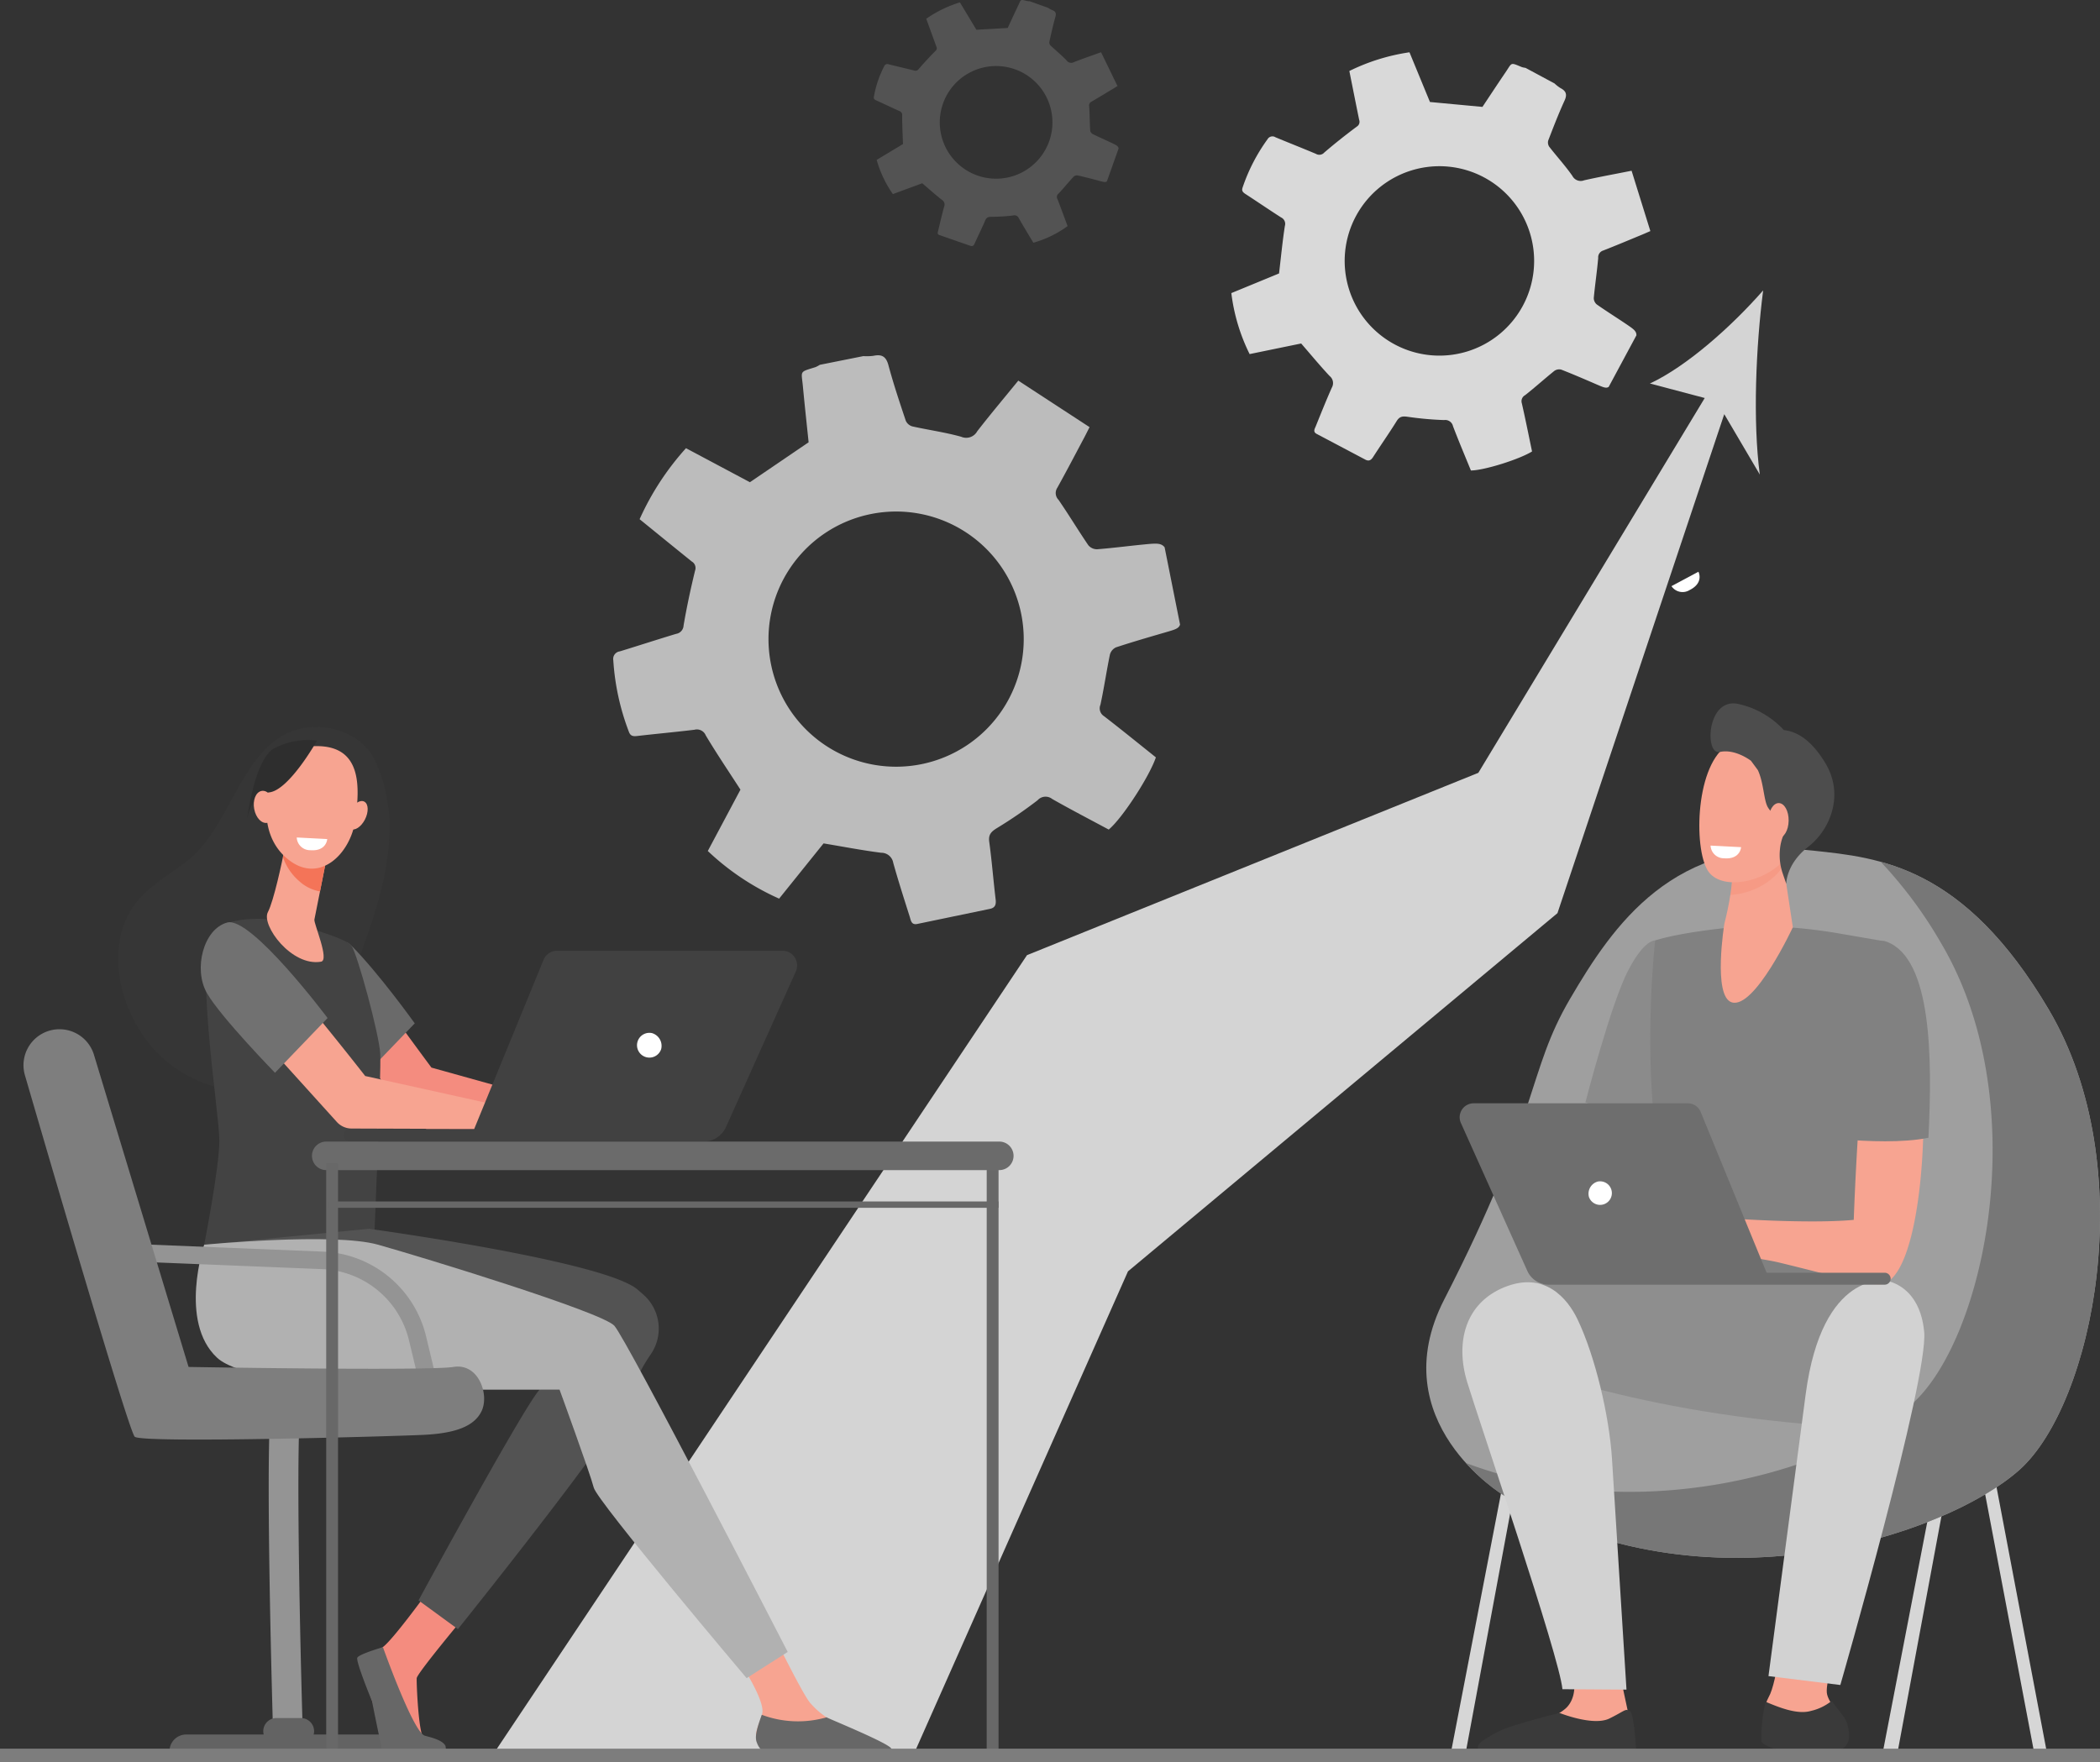 <svg xmlns="http://www.w3.org/2000/svg" width="448.922" height="376.785" viewBox="0 0 448.922 376.785">
  <rect x="0" y="0" width="448.922" height="376.785" fill="#333333" stroke="none"/>
  <g id="Achieve_Operational_" data-name="Achieve Operational " transform="translate(-368.478 -2813.412)">
    <path id="Path_9641" data-name="Path 9641" d="M675.4,551.42c-6.741,7.693-16.318,16.231-24.205,19.906l11.718,3.1-48.4,80.141L518.03,693.55,403.86,864.5l89.935-.044,45.825-103.3,91.809-76.587,35.656-106.688,7.6,12.911C673.163,579.323,673.859,563.423,675.4,551.42Z" transform="translate(69.991 2324.084)" fill="#d4d4d4"/>
    <g id="Group_7078" data-name="Group 7078" transform="translate(673.379 2963.805)">
      <rect id="Rectangle_814" data-name="Rectangle 814" width="2.676" height="61.306" transform="translate(132.598 223.96) rotate(169.263)" fill="#d6d6d6"/>
      <path id="Path_9660" data-name="Path 9660" d="M1324.783,1811.116h-3.163l11.787-61.016,2.625.5Z" transform="translate(-1316.431 -1586.387)" fill="#d6d6d6"/>
      <path id="Path_9661" data-name="Path 9661" d="M1544.539,1811.116h-3.159l11.783-61.016,2.626.5Z" transform="translate(-1443.881 -1586.387)" fill="#d6d6d6"/>
      <path id="Path_9662" data-name="Path 9662" d="M1382.058,1811.494l2.566.033-11.3-60.777-2.625.5Z" transform="translate(-1344.895 -1586.764)" fill="#184655"/>
      <path id="Path_9663" data-name="Path 9663" d="M1391.925,1434.806c14.034,1.5,32.2,3.087,50.43,34.032,19.928,33.818,9.438,84.333-6.293,98.371s-67.1,31.37-110.283,5.423c0,0-26.077-15.726-12.694-41.824,20.591-40.161,17.684-48.537,26.891-64.275S1362.135,1431.617,1391.925,1434.806Z" transform="translate(-1309.265 -1403.328)" fill="#9f9f9f"/>
      <path id="Path_9664" data-name="Path 9664" d="M1454.056,1472.628c-12.447-21.12-24.855-28.558-35.944-31.638a92.79,92.79,0,0,1,12.988,17.537c19.927,33.818,9.439,84.333-6.292,98.371-13.95,12.45-55.925,27.484-95.368,12.631a40.138,40.138,0,0,0,8.04,6.893c43.185,25.946,94.553,8.615,110.283-5.423S1473.983,1506.446,1454.056,1472.628Z" transform="translate(-1320.966 -1407.118)" fill="#777"/>
      <path id="Path_9665" data-name="Path 9665" d="M1393.8,1557.66l-3.608,10.825,11-4.326Z" transform="translate(-1356.198 -1474.78)" fill="#f79c8d"/>
      <path id="Path_9666" data-name="Path 9666" d="M1405.172,1480.99c-.735.03-2.743.7-5.68,6.229-3.751,7.065-9.232,28.4-9.232,28.4l16.361,6.074,2.1-4.453,3.462-34.288S1405.378,1480.982,1405.172,1480.99Z" transform="translate(-1356.238 -1430.316)" fill="#8b8b8b"/>
      <path id="Path_9667" data-name="Path 9667" d="M1445.955,1473.67c-4.68,0-16.256,1.365-21.628,3.079,0,0-3.949,33.809,3.553,59.5,1.68,5.751-1.391,23.843-1.391,23.843l48.482-.639s-5.742-43.731-3.579-50.8,2.213-31.68,2.213-31.68-.331-.05-10.891-1.869A110.337,110.337,0,0,0,1445.955,1473.67Z" transform="translate(-1375.393 -1426.071)" fill="#818181"/>
      <path id="Path_9668" data-name="Path 9668" d="M1485.328,1828.8s-1.071,12.337-3.045,15.752.105,9.225.205,10.023,4.15,1.936,10.585,1.252,6.331-2.164,5.814-4.553-3.945-5.466-4.15-7.746,1.97-10.476,1.97-10.476Z" transform="translate(-1409.117 -1632.029)" fill="#f7a491"/>
      <path id="Path_9669" data-name="Path 9669" d="M1383.271,1654.124s-33.465-1.853-40.938,2.659,1.353,13.773,1.353,13.773,27.244,11.808,72.858,14.429c10.8.621,11.732-28.068,9.711-30.441S1383.271,1654.124,1383.271,1654.124Z" transform="translate(-1326.701 -1530.286)" fill="#8e8e8e"/>
      <path id="Path_9670" data-name="Path 9670" d="M1492.917,1879.569c6.628-.7,5.8-3.948,5.272-6.41-.336-1.541-2.234-3.361-3.369-5.079a10.987,10.987,0,0,1-4.431,2.147c-2.986.878-7.086-.861-9.695-1.954a31.791,31.791,0,0,0-.886,8.519C1479.913,1877.615,1486.293,1880.27,1492.917,1879.569Z" transform="translate(-1408.153 -1654.809)" fill="#3a3a3a"/>
      <path id="Path_9671" data-name="Path 9671" d="M1491.366,1678.435c-1.336,10.086-7.956,60.281-7.956,60.281l15.362,1.9s18.889-65.52,17.923-75.542-8.04-10.866-8.04-10.866S1494.906,1651.746,1491.366,1678.435Z" transform="translate(-1410.261 -1530.739)" fill="#d2d2d2"/>
      <path id="Path_9672" data-name="Path 9672" d="M1466.589,1490.419c-4.533-1.693-6.75,39.009-7.364,55.761-8.028.768-22.019,0-25.5-.256-1.638-.122-5.414-1.5-7.044-1.714a16.314,16.314,0,0,0-4-.189c-.3.05-8.67,3.461-9.384,4.209-.886.928-3.289,3.268-2.881,4.28s4.616-2.818,4.616-2.818l2.058-1.151c-2.562,2.495-7.448,5.779-6.741,6.972.685,1.167,5.1-2.167,8.233-4.44-2.693,2.424-6.041,6.767-5.272,7.443.693.609,4.5-4.414,8.569-5.864,1.507-.537,3.011.95,4.2,1.13a8.658,8.658,0,0,0,3.075.172l4.406-1.243c1.5.135,1.537,1.021,3.054,1.34,1.76.374,4.646.764,6.884,1.31,12.9,3.142,17.205,4.6,21.158,4.6C1476.607,1559.953,1477.3,1494.422,1466.589,1490.419Z" transform="translate(-1367.847 -1435.754)" fill="#f7a491"/>
      <path id="Path_9673" data-name="Path 9673" d="M1539.436,1523.378c.849-17.163.726-38.313-8.926-41.921-3.81-1.424-10.523,7.137-9.317,42.27C1526.347,1524.151,1533.912,1524.491,1539.436,1523.378Z" transform="translate(-1432.09 -1430.501)" fill="#818181"/>
      <path id="Path_9674" data-name="Path 9674" d="M1361.736,1853.93s1.34,4.285-1.058,7.116-12.374,5.612-13.681,7.145a4.278,4.278,0,0,0-1.209,2.84l27.991-.769-.306-8.426-1.289-6.053Z" transform="translate(-1330.446 -1646.603)" fill="#f7a491"/>
      <path id="Path_9675" data-name="Path 9675" d="M1352.975,1873.345s7.191,2.9,10.665,1.185,3.369-2.192,4.372-1.554,1.366,9.25,1.366,9.25l-31.475.21c-2.189-.05-3.3-1.66-1.516-3.033a25.328,25.328,0,0,1,3.432-2.033C1342.28,1875.963,1352.975,1873.345,1352.975,1873.345Z" transform="translate(-1324.481 -1657.492)" fill="#3a3a3a"/>
      <path id="Path_9676" data-name="Path 9676" d="M1352.271,1662.977c-2.163-4.536-7.082-10.446-15.739-6.884-8.258,3.394-10.472,11.732-7.868,20.272s19.755,58.744,20.356,65.645l13.694.092s-2.487-39.753-3.1-49.36C1359.021,1683.492,1356.014,1670.828,1352.271,1662.977Z" transform="translate(-1319.917 -1531.234)" fill="#d2d2d2"/>
      <path id="Path_9677" data-name="Path 9677" d="M1329.238,1563.91h45.772a2.98,2.98,0,0,1,2.76,1.853l14.092,34.376H1417.1a1.277,1.277,0,0,1,1.277,1.277h0a1.276,1.276,0,0,1-1.277,1.276h-71.824a5.015,5.015,0,0,1-4.574-2.961l-14.193-31.613A2.989,2.989,0,0,1,1329.238,1563.91Z" transform="translate(-1319.112 -1478.406)" fill="#6e6e6e"/>
      <path id="Path_9678" data-name="Path 9678" d="M1391.951,1606.967a2.519,2.519,0,1,0,1.89-3.285A2.692,2.692,0,0,0,1391.951,1606.967Z" transform="translate(-1357.182 -1501.446)" fill="#fff"/>
      <path id="Path_9679" data-name="Path 9679" d="M1472.311,1437.96l2.238,14.76s-8.177,17.575-13.063,16.05c-4.1-1.277-1.575-16.831-1.575-16.831s2.235-8.35,1.563-12.53S1472.311,1437.96,1472.311,1437.96Z" transform="translate(-1396.188 -1404.853)" fill="#f7a491"/>
      <path id="Path_9680" data-name="Path 9680" d="M1464.3,1439.407c-.668-4.179,10.833-1.453,10.833-1.453l.185,1.223a6.812,6.812,0,0,1-1.248,2.058,15.16,15.16,0,0,1-10.06,4.554A22.852,22.852,0,0,0,1464.3,1439.407Z" transform="translate(-1399.01 -1404.85)" fill="#f47458" opacity="0.2"/>
      <g id="Group_7077" data-name="Group 7077" transform="translate(58.366)">
        <path id="Path_9681" data-name="Path 9681" d="M1467.865,1383.082c.323-.117,2.6,16.811-1.722,21.473s-12.765,6.184-15.789,2.511c-3.349-4.057-3.18-22.253,3.553-27.046S1467.865,1383.082,1467.865,1383.082Z" transform="translate(-1448.218 -1370.86)" fill="#f7a491"/>
        <path id="Path_9682" data-name="Path 9682" d="M1459.785,1360.455a18.685,18.685,0,0,1,9.808,5.595c2.361.278,5.574,1.584,8.888,7.074,4.079,6.75,1.067,14.227-3.679,17.9s-4.68,7.906-4.68,7.906l-.752-2.193a12.246,12.246,0,0,1-.6-5.162,10.044,10.044,0,0,1,.769-3.1c1.143-2.449-2.453-4.079-3.461-6.116-.777-1.571-.815-5.162-2.037-7.754l-1.462-1.982s-3.369-2.621-6.663-1.883S1453.106,1359.094,1459.785,1360.455Z" transform="translate(-1451.534 -1360.351)" fill="#4d4d4d"/>
        <path id="Path_9683" data-name="Path 9683" d="M1483.389,1414.785c-.034,2.066.9,3.755,2.1,3.775s2.189-1.638,2.222-3.7-.9-3.755-2.1-3.776S1483.422,1412.718,1483.389,1414.785Z" transform="translate(-1468.615 -1389.771)" fill="#f7a491"/>
      </g>
      <path id="Path_9684" data-name="Path 9684" d="M1460.464,1433.066l-6.523-.336a2.854,2.854,0,0,0,2.886,2.717C1460.321,1435.729,1460.464,1433.066,1460.464,1433.066Z" transform="translate(-1393.17 -1402.328)" fill="#fff"/>
    </g>
    <path id="Path_9723" data-name="Path 9723" d="M1005.052,651.99c-2.059-1.39-4.167-2.706-6.2-4.136a1.8,1.8,0,0,1-.656-1.374c.268-2.864.7-5.715.947-8.578a1.518,1.518,0,0,1,1.062-1.584c2.819-1.1,5.607-2.279,8.405-3.433.454-.186.9-.391,1.684-.729-1.338-4.3-2.657-8.542-4.013-12.9-3.6.716-6.887,1.311-10.144,2.043a1.994,1.994,0,0,1-2.512-.939c-1.511-2.174-3.323-4.139-4.949-6.237a1.634,1.634,0,0,1-.212-1.346c1.107-2.864,2.211-5.735,3.488-8.523.614-1.338.307-2.059-.892-2.683a8.256,8.256,0,0,1-1.251-.976l-6.211-3.338a4.242,4.242,0,0,1-.779-.163c-2.526-1.033-2.038-1.012-3.473,1.1-1.747,2.568-3.451,5.166-4.949,7.412l-11.22-1.049c-1.413-3.43-2.89-7.018-4.377-10.627a43.182,43.182,0,0,0-12.856,4c.711,3.543,1.393,7,2.1,10.449a1.192,1.192,0,0,1-.517,1.448c-2.376,1.778-4.71,3.617-6.958,5.552a1.4,1.4,0,0,1-1.76.268c-2.874-1.209-5.775-2.35-8.652-3.546a1.209,1.209,0,0,0-1.707.425,38.46,38.46,0,0,0-5.324,10.317c-.262.726.087,1.041.635,1.4,2.539,1.65,5.038,3.362,7.587,4.994a1.517,1.517,0,0,1,.813,1.825c-.506,3.281-.823,6.591-1.243,10.155l-10.2,4.2a40.22,40.22,0,0,0,3.908,13.04c3.86-.795,7.618-1.566,11.02-2.266,2.122,2.447,4.036,4.771,6.092,6.963a1.932,1.932,0,0,1,.461,2.475c-1.211,2.725-2.316,5.5-3.435,8.262-.22.545-.656,1.183.2,1.634q5.2,2.746,10.406,5.5c.737.388,1.2.142,1.65-.553,1.66-2.586,3.435-5.1,5.051-7.708.624-1.007,1.293-1.047,2.339-.9a70.639,70.639,0,0,0,7.786.7,1.7,1.7,0,0,1,1.909,1.314c1.214,3.2,2.557,6.357,3.824,9.465,2.777,0,10.343-2.371,13.071-4.065-.713-3.41-1.4-6.863-2.182-10.3a1.462,1.462,0,0,1,.716-1.744c2.119-1.668,4.12-3.485,6.224-5.175a1.787,1.787,0,0,1,1.477-.283c2.565,1,5.1,2.1,7.626,3.192,1.413.611,1.983.863,2.526.5l5.924-11.02C1007.334,653.537,1006.718,653.115,1005.052,651.99Zm-22.019-3.863a20.25,20.25,0,0,1-27.425,8.245h0a20.251,20.251,0,0,1-8.246-27.425h0a20.25,20.25,0,0,1,27.425-8.245h0a20.248,20.248,0,0,1,8.246,27.425Z" transform="translate(-289.014 2230.662)" fill="#d9d9d9"/>
    <path id="Path_9724" data-name="Path 9724" d="M530.283,881.378c-3.331.325-6.648.766-9.984,1.023a2.421,2.421,0,0,1-1.859-.863c-2.182-3.2-4.178-6.53-6.381-9.719a2.047,2.047,0,0,1-.257-2.554c1.98-3.561,3.865-7.178,5.78-10.776.309-.582.6-1.177,1.122-2.2l-15.235-9.945c-3.126,3.834-6.024,7.275-8.778,10.826a2.683,2.683,0,0,1-3.415,1.18c-3.436-.962-7-1.445-10.49-2.227a2.2,2.2,0,0,1-1.374-1.217c-1.309-3.923-2.628-7.849-3.7-11.844-.511-1.917-1.448-2.4-3.228-2.02a11.339,11.339,0,0,1-2.135.061q-4.658.932-9.313,1.862a5.658,5.658,0,0,1-.947.5c-3.509,1.1-2.985.7-2.665,4.12.391,4.167.85,8.327,1.222,11.941-4.327,2.945-8.371,5.7-12.549,8.539l-13.664-7.275a58.166,58.166,0,0,0-9.916,15.182c3.777,3.069,7.453,6.069,11.151,9.043a1.608,1.608,0,0,1,.705,1.949c-.941,3.884-1.786,7.8-2.457,11.736a1.891,1.891,0,0,1-1.6,1.788C426.3,901.7,422.312,903,418.3,904.231a1.627,1.627,0,0,0-1.408,1.907,51.811,51.811,0,0,0,3.328,15.279c.351.981.984,1.007,1.859.9,4.052-.467,8.114-.834,12.164-1.327a2.046,2.046,0,0,1,2.41,1.2c2.29,3.842,4.8,7.548,7.422,11.611-2.135,4.01-4.558,8.563-6.982,13.113A54.152,54.152,0,0,0,452.341,957.1l9.5-11.81c4.3.719,8.285,1.489,12.3,2a2.592,2.592,0,0,1,2.6,2.174c1.08,3.868,2.313,7.695,3.525,11.524.239.758.333,1.791,1.605,1.526q7.761-1.613,15.521-3.223c1.1-.228,1.369-.886,1.238-1.99-.493-4.109-.808-8.24-1.371-12.339-.218-1.582.446-2.2,1.652-2.948a95.806,95.806,0,0,0,8.686-5.951,2.285,2.285,0,0,1,3.11-.276c4.01,2.282,8.112,4.406,12.093,6.546,2.882-2.384,8.7-11.34,10.081-15.439-3.667-2.927-7.346-5.924-11.1-8.817a1.968,1.968,0,0,1-.753-2.426c.768-3.551,1.288-7.155,2.022-10.714a2.4,2.4,0,0,1,1.29-1.56c3.525-1.159,7.092-2.195,10.658-3.231,1.993-.58,2.8-.805,3.05-1.65l-3.3-16.525C533.978,881.026,532.976,881.115,530.283,881.378ZM504.1,896.263a27.273,27.273,0,0,1-21.4,32.1h0a27.274,27.274,0,0,1-32.1-21.4h0a27.274,27.274,0,0,1,21.4-32.1h0a27.277,27.277,0,0,1,32.1,21.4Z" transform="translate(82.692 2048.45)" fill="#bcbcbc"/>
    <path id="Path_9725" data-name="Path 9725" d="M680.02,581.823c-1.335-.632-2.691-1.219-4.013-1.878a1.073,1.073,0,0,1-.509-.75c-.1-1.707-.1-3.423-.21-5.13a.9.9,0,0,1,.483-1.025c1.558-.9,3.092-1.841,4.637-2.767.249-.149.5-.31.926-.58-1.169-2.4-2.324-4.786-3.509-7.225-2.053.742-3.934,1.385-5.783,2.106a1.186,1.186,0,0,1-1.561-.328c-1.08-1.143-2.323-2.137-3.467-3.226a.97.97,0,0,1-.244-.774c.4-1.783.787-3.569,1.29-5.324.241-.842,0-1.238-.763-1.5a4.985,4.985,0,0,1-.821-.461l-3.95-1.408a2.522,2.522,0,0,1-.472-.026c-1.576-.383-1.29-.414-1.943.955-.8,1.665-1.568,3.347-2.248,4.8-2.308.131-4.464.257-6.69.383-1.138-1.891-2.326-3.868-3.522-5.856a25.677,25.677,0,0,0-7.2,3.5c.735,2.02,1.445,3.989,2.169,5.956a.707.707,0,0,1-.176.9c-1.238,1.256-2.447,2.547-3.6,3.887a.836.836,0,0,1-1.012.315c-1.8-.453-3.606-.865-5.4-1.314a.718.718,0,0,0-.965.4,22.854,22.854,0,0,0-2.211,6.541c-.089.451.144.6.5.766,1.639.745,3.263,1.526,4.907,2.261a.9.9,0,0,1,.64,1c-.005,1.975.105,3.947.173,6.082l-5.62,3.378a23.9,23.9,0,0,0,3.462,7.32c2.2-.81,4.34-1.6,6.278-2.316,1.466,1.248,2.8,2.444,4.2,3.551a1.147,1.147,0,0,1,.49,1.414c-.47,1.71-.871,3.438-1.282,5.164-.081.341-.281.753.26.941q3.3,1.153,6.609,2.3c.469.162.719-.024.921-.472.745-1.668,1.566-3.3,2.282-4.983.278-.648.669-.732,1.3-.742a42.1,42.1,0,0,0,4.639-.281,1.01,1.01,0,0,1,1.24.6c1,1.776,2.069,3.509,3.092,5.224a22.973,22.973,0,0,0,7.322-3.556c-.724-1.941-1.435-3.91-2.2-5.859a.871.871,0,0,1,.265-1.091c1.1-1.17,2.111-2.415,3.2-3.6a1.063,1.063,0,0,1,.842-.3c1.6.362,3.184.779,4.768,1.2.887.234,1.243.331,1.529.068l2.5-7.008C681.5,582.528,681.1,582.334,680.02,581.823Zm-13.292-.31a12.043,12.043,0,0,1-15.389,7.294h0a12.044,12.044,0,0,1-7.293-15.39h0a12.043,12.043,0,0,1,15.39-7.294h0a12.045,12.045,0,0,1,7.293,15.39Z" transform="translate(-73.969 2262.111)" fill="#d4d4d4" opacity="0.2"/>
    <g id="Group_7085" data-name="Group 7085" transform="translate(373.497 2968.834)">
      <path id="Path_9726" data-name="Path 9726" d="M727.88,1782.462l6.347-.025c-.836-27.7-1.575-69.763-.176-72.123a1.022,1.022,0,0,1-.424.319l-5.15-1.344c-.832.42-1.336.672-1.508,12.45-.088,6.062-.055,14.433.1,24.881C727.334,1764.4,727.871,1782.282,727.88,1782.462Z" transform="translate(-674.498 -1566.686)" fill="#949494"/>
      <path id="Path_9727" data-name="Path 9727" d="M679.435,1882.68h42.824a3.571,3.571,0,0,1,3.57,3.571h0a.627.627,0,0,1-.626.626H676.486a.627.627,0,0,1-.626-.626h0A3.579,3.579,0,0,1,679.435,1882.68Z" transform="translate(-644.652 -1667.243)" fill="#636363"/>
      <path id="Path_9728" data-name="Path 9728" d="M724.024,1874.3h5.242a2.813,2.813,0,0,1,2.81,2.811h0a2.81,2.81,0,0,1-2.81,2.809H724.02a2.812,2.812,0,0,1-2.81-2.809h0A2.814,2.814,0,0,1,724.024,1874.3Z" transform="translate(-669.949 -1662.384)" fill="#636363"/>
      <rect id="Rectangle_815" data-name="Rectangle 815" width="2.533" height="126.263" transform="translate(205.91 93.29)" fill="#686868"/>
      <path id="Path_9729" data-name="Path 9729" d="M740.834,1393.23a33.992,33.992,0,0,0-3.1-16.378c-2.159-4.5-7.506-7.044-12.379-7.053-15.479-.021-17.445,20.427-27.294,28.316-3.012,2.411-6.377,4.372-9.225,6.973-10.518,9.6-5.78,27.362,3.877,35.78,6.7,5.839,17.235,9.157,25.5,4.591a25.95,25.95,0,0,0,9.917-10.682c3.31-6.158,5.444-13.265,7.8-19.831C738.427,1407.961,740.523,1400.69,740.834,1393.23Z" transform="translate(-662.64 -1369.8)" fill="#363636"/>
      <path id="Path_9730" data-name="Path 9730" d="M616.421,1521.786l-33.68-9.388s-7.094-9.531-16.222-22.318c-2.986,2.953-4.641,7.494-7.649,10.417l22.292,24.657a4.252,4.252,0,0,0,3.146,1.4l30.949.105,10.589.844v-6.78Z" transform="translate(-495.529 -1439.555)" fill="#f48c7f"/>
      <path id="Path_9731" data-name="Path 9731" d="M685.415,1508.437s-11.56-11.854-14.534-17,2.025-1.8,7.132-3.15c1.932-.513,1.445-11.845,5.1-8.162,6,6.045,13.538,16.613,13.538,16.613Z" transform="translate(-613.01 -1433.355)" fill="#6a6a6a"/>
      <path id="Path_9732" data-name="Path 9732" d="M704.838,1468.017s-10.375-2.05-15.105,1.907,1.012,39.115,1.008,44.945-3.251,22.3-3.251,22.3,31.441,5.5,36.435-3.247c0,0,1.42-33.34,1.21-37.531s-4.873-21.339-6.162-23.175S704.838,1468.017,704.838,1468.017Z" transform="translate(-648.864 -1426.453)" fill="#434343"/>
      <path id="Path_9733" data-name="Path 9733" d="M717.42,1430.219s-.055.311-.151.84c-.471,2.533-2.281,10.929-3.508,13.24-1.479,2.789,5.066,11.69,11.362,10.6,1.873-.324-1.583-8.179-1.42-9.01.319-1.592.752-3.764,1.193-5.994.248-1.256.5-2.533.739-3.73l1.222-6.187Z" transform="translate(-661.513 -1404.7)" fill="#f7a491"/>
      <path id="Path_9734" data-name="Path 9734" d="M713.836,1431.055c.1-.53.151-.84.151-.84l9.438-.235s-.55,2.785-1.222,6.187c-.235,1.189-.488,2.457-.735,3.708a8.847,8.847,0,0,1-4.507-2.255,11.85,11.85,0,0,1-3.411-5.066C713.668,1431.962,713.764,1431.45,713.836,1431.055Z" transform="translate(-658.08 -1404.7)" fill="#f47458"/>
      <path id="Path_9735" data-name="Path 9735" d="M709.407,1379.555a8.518,8.518,0,0,0-7.237,3.087c-2.789,3.6-5.792,14.728,1.134,20.78s13.769-.8,14.782-8.06S719.5,1379.29,709.407,1379.555Z" transform="translate(-647.15 -1375.443)" fill="#f7a491"/>
      <path id="Path_9736" data-name="Path 9736" d="M697.742,1411.485c-.828,1.6-2.214,2.49-3.1,1.983s-.932-2.222-.105-3.823,2.214-2.491,3.1-1.982S698.57,1409.88,697.742,1411.485Z" transform="translate(-624.753 -1391.674)" fill="#f7a491"/>
      <path id="Path_9737" data-name="Path 9737" d="M734.714,1376.6s-5.944,10.581-10.195,11.073-4.81,6.111-4.81,6.111,1.521-12.959,5.729-15.458A15.651,15.651,0,0,1,734.714,1376.6Z" transform="translate(-671.957 -1373.679)" fill="#2e2e2e"/>
      <path id="Path_9738" data-name="Path 9738" d="M745.558,1405.321c.344,1.878-.349,3.6-1.554,3.848s-2.458-1.075-2.806-2.957.348-3.6,1.554-3.852S745.209,1403.439,745.558,1405.321Z" transform="translate(-691.878 -1388.666)" fill="#f7a491"/>
      <g id="Group_7083" data-name="Group 7083" transform="translate(36.834 107.306)">
        <path id="Path_9739" data-name="Path 9739" d="M667.076,1814.559S657.532,1826,657.469,1827s.378,11.862,1.512,12.858,4.469,1.7,3.4,2.824c-.811.848-7.044.663-11.174.436-1.206-.067-2.718-9.686-3.2-11.1-.693-2.054-2.382-6.679-1.752-8.112a12.054,12.054,0,0,1,3.848-3.469c2.18-1.407,10.51-13,10.51-13Z" transform="translate(-610.241 -1730.909)" fill="#f48c7f"/>
        <path id="Path_9740" data-name="Path 9740" d="M659.633,1838.22s6.41,18.042,8.917,18.916c.668.23,3.86.819,4.465,2.231a6.139,6.139,0,0,1,0,1.847H659.658s-1.688-7.951-2.357-11.442c0,0-3.537-8.536-3.142-9.308S659.633,1838.22,659.633,1838.22Z" transform="translate(-619.625 -1748.766)" fill="#676767"/>
        <path id="Path_9741" data-name="Path 9741" d="M431.389,1829.895s7.792,10.972,7.107,14.441c-.366,1.857-2,4.293-1.063,6.04a4.726,4.726,0,0,0,2.012,2.189l24.308.391c1.323.021.45-.828-.617-1.613-1.747-1.282-3.159-2.13-8.741-4.827-.365-.177-1.689-1.016-2.168-1.306a16.9,16.9,0,0,1-3.478-3.066c-1.747-1.941-9.422-17.743-9.422-17.743Z" transform="translate(-317.39 -1740.751)" fill="#f7a491"/>
        <path id="Path_9742" data-name="Path 9742" d="M442.316,1873.182a22.067,22.067,0,0,1-13.841-.542c-.684,1.94-1.6,4.373-1.113,5.775.588,1.718,1.432,2.1,2.172,2.126,5.872.156,21.511.365,25.989.42a.731.731,0,0,0,.567-1.2C454.98,1878.437,442.795,1873.476,442.316,1873.182Z" transform="translate(-307.482 -1768.728)" fill="#676767"/>
        <path id="Path_9743" data-name="Path 9743" d="M626.581,1646.716s-9.648,11.014-12.11,12.756-26.081,45.24-26.081,45.24l8.414,6.146s21.112-26.321,31.025-40.4c8.384-11.9,5.3-11.148,10.224-18.395a9.677,9.677,0,0,0-1.479-12.618q-.667-.605-1.453-1.26c-7.3-6.082-57.311-12.925-57.311-12.925l-31.991,3.134s26.14,18.331,27.114,18.818,36.1,5.608,36.826,5.608S626.581,1646.716,626.581,1646.716Z" transform="translate(-540.771 -1625.26)" fill="#535353"/>
        <path id="Path_9744" data-name="Path 9744" d="M481.971,1631.726s-5.486,16.462,2.743,24.144,57.131,6.83,73.227,6.83c0,0,6.586,18.05,7.317,20.973s32.68,40.727,32.68,40.727l8.779-5.607s-34.389-66.826-37.07-69.754-40.971-14.634-50.486-17.314S481.971,1631.726,481.971,1631.726Z" transform="translate(-480.18 -1628.319)" fill="#b1b1b1"/>
      </g>
      <path id="Path_9745" data-name="Path 9745" d="M660.815,1519.09l-29.2-6.46s-10.56-13.568-20.7-25.249c-2.987,2.953-4.641,7.494-7.649,10.417l22.292,24.662a4.255,4.255,0,0,0,3.146,1.4l30.949.105,10.589.845v-6.78Z" transform="translate(-558.565 -1437.99)" fill="#f7a491"/>
      <path id="Path_9746" data-name="Path 9746" d="M730.224,1501.406s-11.56-11.849-14.534-17-.769-13.777,4.339-15.13,21.435,20.427,21.435,20.427Z" transform="translate(-676.456 -1427.456)" fill="#717171"/>
      <g id="Group_7084" data-name="Group 7084" transform="translate(68.453 47.857)">
        <path id="Path_9747" data-name="Path 9747" d="M569.17,1483.73H521.011a3.141,3.141,0,0,0-2.907,1.949l-14.828,36.166H476.725a1.343,1.343,0,0,0-1.344,1.344h0a1.343,1.343,0,0,0,1.344,1.344h75.567a5.274,5.274,0,0,0,4.814-3.116l14.933-33.26A3.145,3.145,0,0,0,569.17,1483.73Z" transform="translate(-475.381 -1483.73)" fill="#414141"/>
        <path id="Path_9748" data-name="Path 9748" d="M549.655,1529.036a2.649,2.649,0,1,1-1.983-3.457A2.835,2.835,0,0,1,549.655,1529.036Z" transform="translate(-481.796 -1507.975)" fill="#fff"/>
      </g>
      <path id="Path_9749" data-name="Path 9749" d="M368.289,1586.969h143.88a3.05,3.05,0,0,0,3.05-3.05h0a3.049,3.049,0,0,0-3.05-3.049H368.289a3.049,3.049,0,0,0-3.05,3.049h0A3.05,3.05,0,0,0,368.289,1586.969Z" transform="translate(-303.567 -1492.209)" fill="#6b6b6b"/>
      <path id="Path_9750" data-name="Path 9750" d="M721.044,1426.416l-6.524-.336a2.855,2.855,0,0,0,2.886,2.718C720.9,1429.079,721.044,1426.416,721.044,1426.416Z" transform="translate(-656.106 -1402.439)" fill="#fff"/>
      <path id="Path_9751" data-name="Path 9751" d="M716.7,1665.917l-2.945-12.265a19.9,19.9,0,0,0-18.474-15.176l-37.321-1.508-1.151-3.8,38.624,1.563a23.663,23.663,0,0,1,21.969,18.049l3.129,13.035C719.473,1665.854,718.179,1665.893,716.7,1665.917Z" transform="translate(-631.353 -1522.541)" fill="#949494"/>
      <path id="Path_9752" data-name="Path 9752" d="M669.972,1595.884s51.275.878,56.623,0,7.658,5.826,6.066,9.334-5.986,4.868-12.446,5.187-60.24,1.836-61.752.4c-1.239-1.172-17.541-56.9-23.472-77.29a7.689,7.689,0,0,1,5.225-9.526h0a7.7,7.7,0,0,1,9.531,5.15Z" transform="translate(-634.682 -1459.038)" fill="#7e7e7e"/>
      <rect id="Rectangle_816" data-name="Rectangle 816" width="2.533" height="126.263" transform="translate(64.715 93.29)" fill="#686868"/>
      <rect id="Rectangle_817" data-name="Rectangle 817" width="143.098" height="1.357" transform="translate(65.345 101.463)" fill="#686868"/>
    </g>
    <rect id="Rectangle_819" data-name="Rectangle 819" width="448.922" height="2.898" transform="translate(368.478 3187.298)" fill="#7d7d7d"/>
    <path id="Path_9784" data-name="Path 9784" d="M1003.65,1294.1a2.857,2.857,0,0,0,3.877.836c3.137-1.563,1.886-3.915,1.886-3.915Z" transform="translate(-277.858 1644.636)" fill="#fff"/>
  </g>
</svg>
